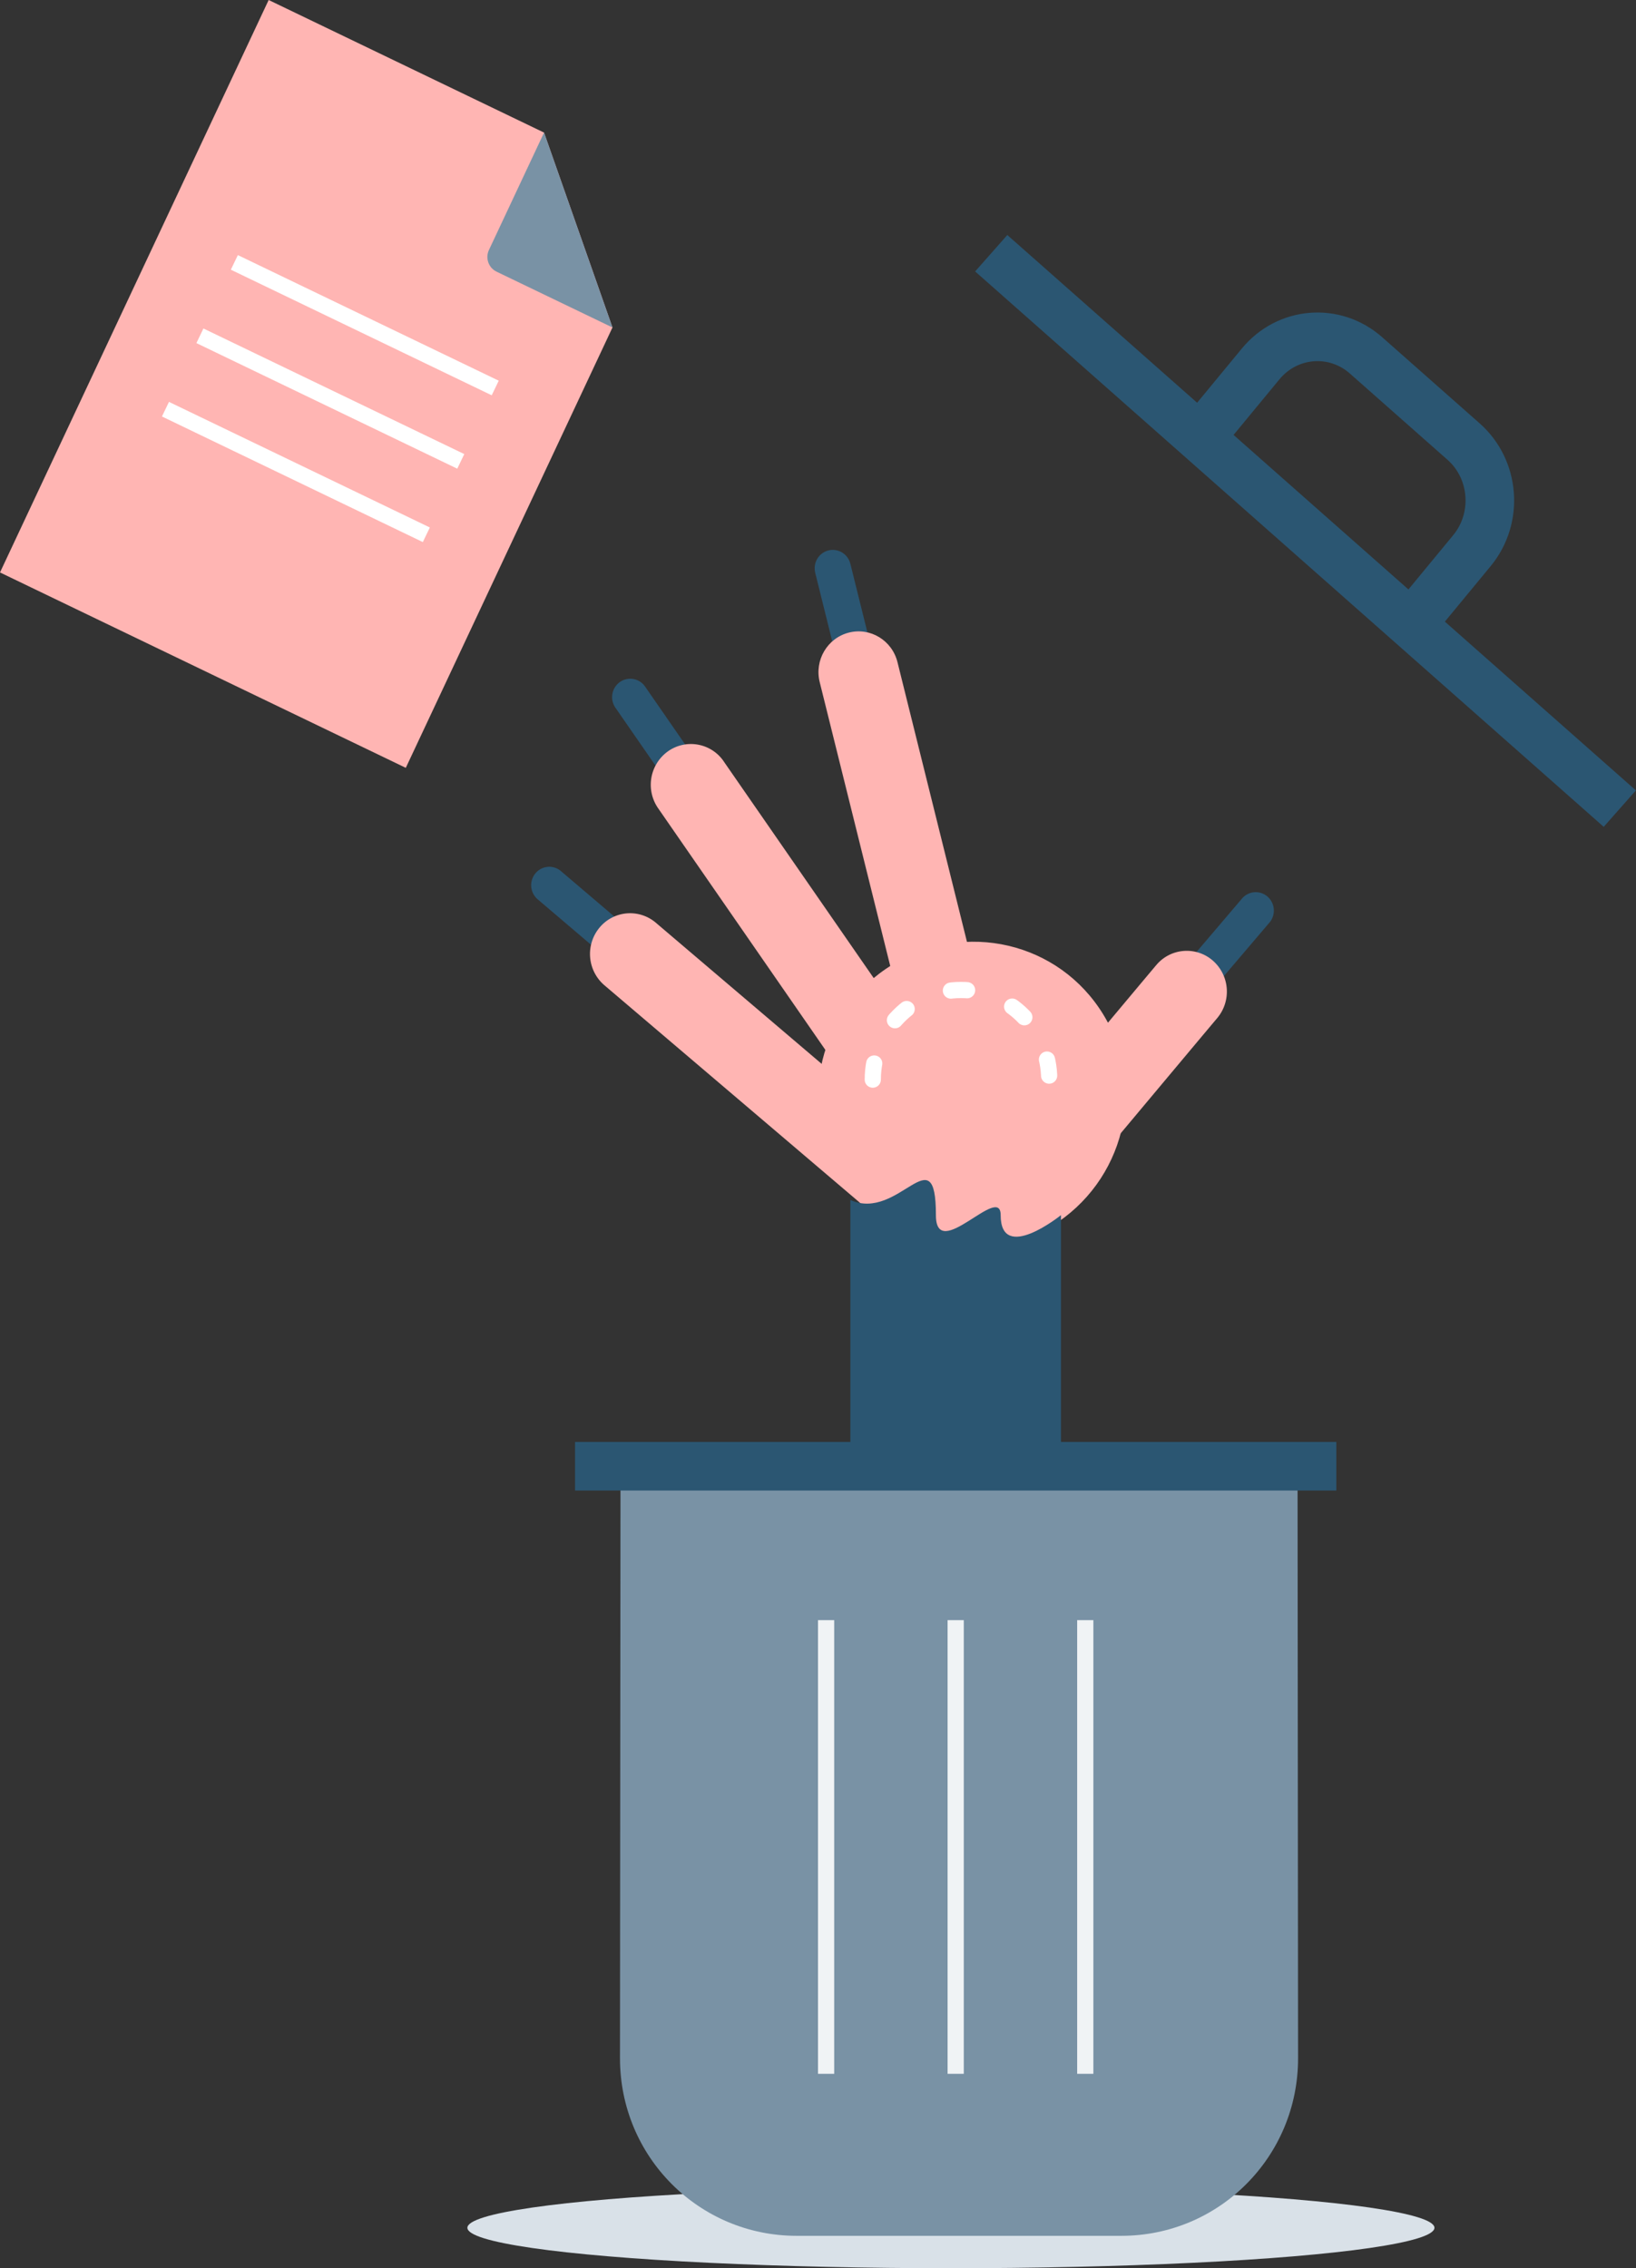 <svg xmlns="http://www.w3.org/2000/svg" width="101" height="140" class="symbol-uninstal-special-app-page-clipart" viewBox="0 0 101 140"><rect x="0" y="0" width="101" height="140" fill="#333333" stroke="none"/><path fill="#2b5672" d="M52.498 34.8c-.15-.61-.76-.978-1.36-.825-.598.154-.96.77-.81 1.38l2.41 9.697c.15.61.76.977 1.36.824.598-.154.96-.77.81-1.38l-2.41-9.697z"/><path fill="#ffb5b3" d="M55.407 40.87c-.335-1.347-1.68-2.163-3.007-1.823-1.326.34-2.13 1.707-1.795 3.054l5.333 21.46c.335 1.348 1.68 2.164 3.007 1.824 1.326-.34 2.13-1.707 1.795-3.054-.2-.8-5.134-20.658-5.333-21.46z"/><path fill="#2b5672" d="M78.37 56.947a1.15 1.15 0 0 0-.114-1.603 1.106 1.106 0 0 0-1.578.116l-6.443 7.562a1.15 1.15 0 0 0 .114 1.603c.466.41 1.173.36 1.577-.116l6.443-7.563z"/><path fill="#ffb5b3" d="M75.138 62.848a2.543 2.543 0 0 0-.252-3.548 2.45 2.45 0 0 0-3.493.256c-.533.625-9.025 10.78-9.557 11.404a2.543 2.543 0 0 0 .252 3.548 2.45 2.45 0 0 0 3.493-.256c.533-.625 9.025-10.78 9.558-11.404z"/><path fill="#2b5672" d="M39.824 42.376a1.11 1.11 0 0 0-1.56-.276 1.147 1.147 0 0 0-.27 1.583l5.664 8.18a1.11 1.11 0 0 0 1.56.276c.504-.362.626-1.07.27-1.584l-5.664-8.18z"/><path fill="#ffb5b3" d="M44.678 46.99a2.452 2.452 0 0 0-3.45-.61 2.54 2.54 0 0 0-.6 3.504L53.16 67.988a2.452 2.452 0 0 0 3.45.61 2.54 2.54 0 0 0 .6-3.504c-.467-.677-12.066-17.428-12.534-18.104z"/><path fill="#2b5672" d="M34.63 53.766a1.107 1.107 0 0 0-1.576.14 1.148 1.148 0 0 0 .14 1.602c.28.24 7.264 6.182 7.546 6.422.474.403 1.18.34 1.576-.14a1.148 1.148 0 0 0-.14-1.602c-.28-.24-7.264-6.182-7.546-6.422z"/><path fill="#ffb5b3" d="M40.49 56.954a2.45 2.45 0 0 0-3.488.313 2.543 2.543 0 0 0 .308 3.543l16.703 14.213a2.45 2.45 0 0 0 3.488-.313 2.543 2.543 0 0 0-.307-3.543L40.49 56.954z"/><path fill="#ffb5b3" d="M51.886 72.64c-2.737-4.496-1.29-10.343 3.194-13.09 4.484-2.746 10.3-1.417 13.04 3.08 2.736 4.496 1.273 10.316-3.21 13.062h-.002c-4.484 2.748-10.284 1.445-13.022-3.052z"/><linearGradient id="a" x1="53.382" x2="65.277" y1="63.87" y2="63.87" gradientUnits="userSpaceOnUse"><stop offset="0" stop-color="#FFF"/><stop offset="1" stop-color="#FFF"/></linearGradient><path fill="none" stroke="url(#a)" stroke-miterlimit="10" d="M53.882 66.637c0-3.056 2.44-5.533 5.447-5.533s5.446 2.477 5.446 5.533" stroke-linecap="round" stroke-dasharray="1 3"/><path fill="#2b5672" d="M52.5 101.123l13 .02V75s-3.723 3-3.723 0c0-2-3.998 3-3.998 0 0-5-2.28.42-5.28-.933v27.056z"/><path fill="#ffb5b3" d="M33.586 8.183L16.586 0 0 35.333l25.052 12.06 12.76-27.18z"/><path fill="#7992a5" d="M30.653 16.767l7.158 3.445-4.223-12.03-3.403 7.248c-.235.5-.025 1.1.47 1.337z"/><path fill="none" stroke="#FFF" stroke-miterlimit="10" d="M14.468 16.196l16.105 7.752M12.342 20.726l16.104 7.752M10.215 25.256l16.105 7.752"/><ellipse cx="58.706" cy="137.504" fill="#d9e1e8" rx="29.851" ry="2.496"/><path fill="#7992a5" d="M49.185 138h20.043c6.03 0 10.916-4.873 10.91-10.97L80.105 90H38.308l-.033 37.03c-.005 6.097 4.88 10.97 10.91 10.97z"/><path fill="none" stroke="#2b5672" stroke-width="3" stroke-miterlimit="10" d="M82.5 90.5h-47"/><path fill="none" stroke="#f0f3f5" stroke-miterlimit="10" d="M67 100v28M59 100v28M51 100v28"/><path fill="none" stroke="#2b5672" stroke-width="3" stroke-miterlimit="10" d="M87.12 38.533l3.752-4.547c1.654-2.005 1.424-5.017-.513-6.728l-6.03-5.327c-1.938-1.71-4.85-1.473-6.503.532l-3.752 4.547M100 49.91L61.194 15.63"/></svg>